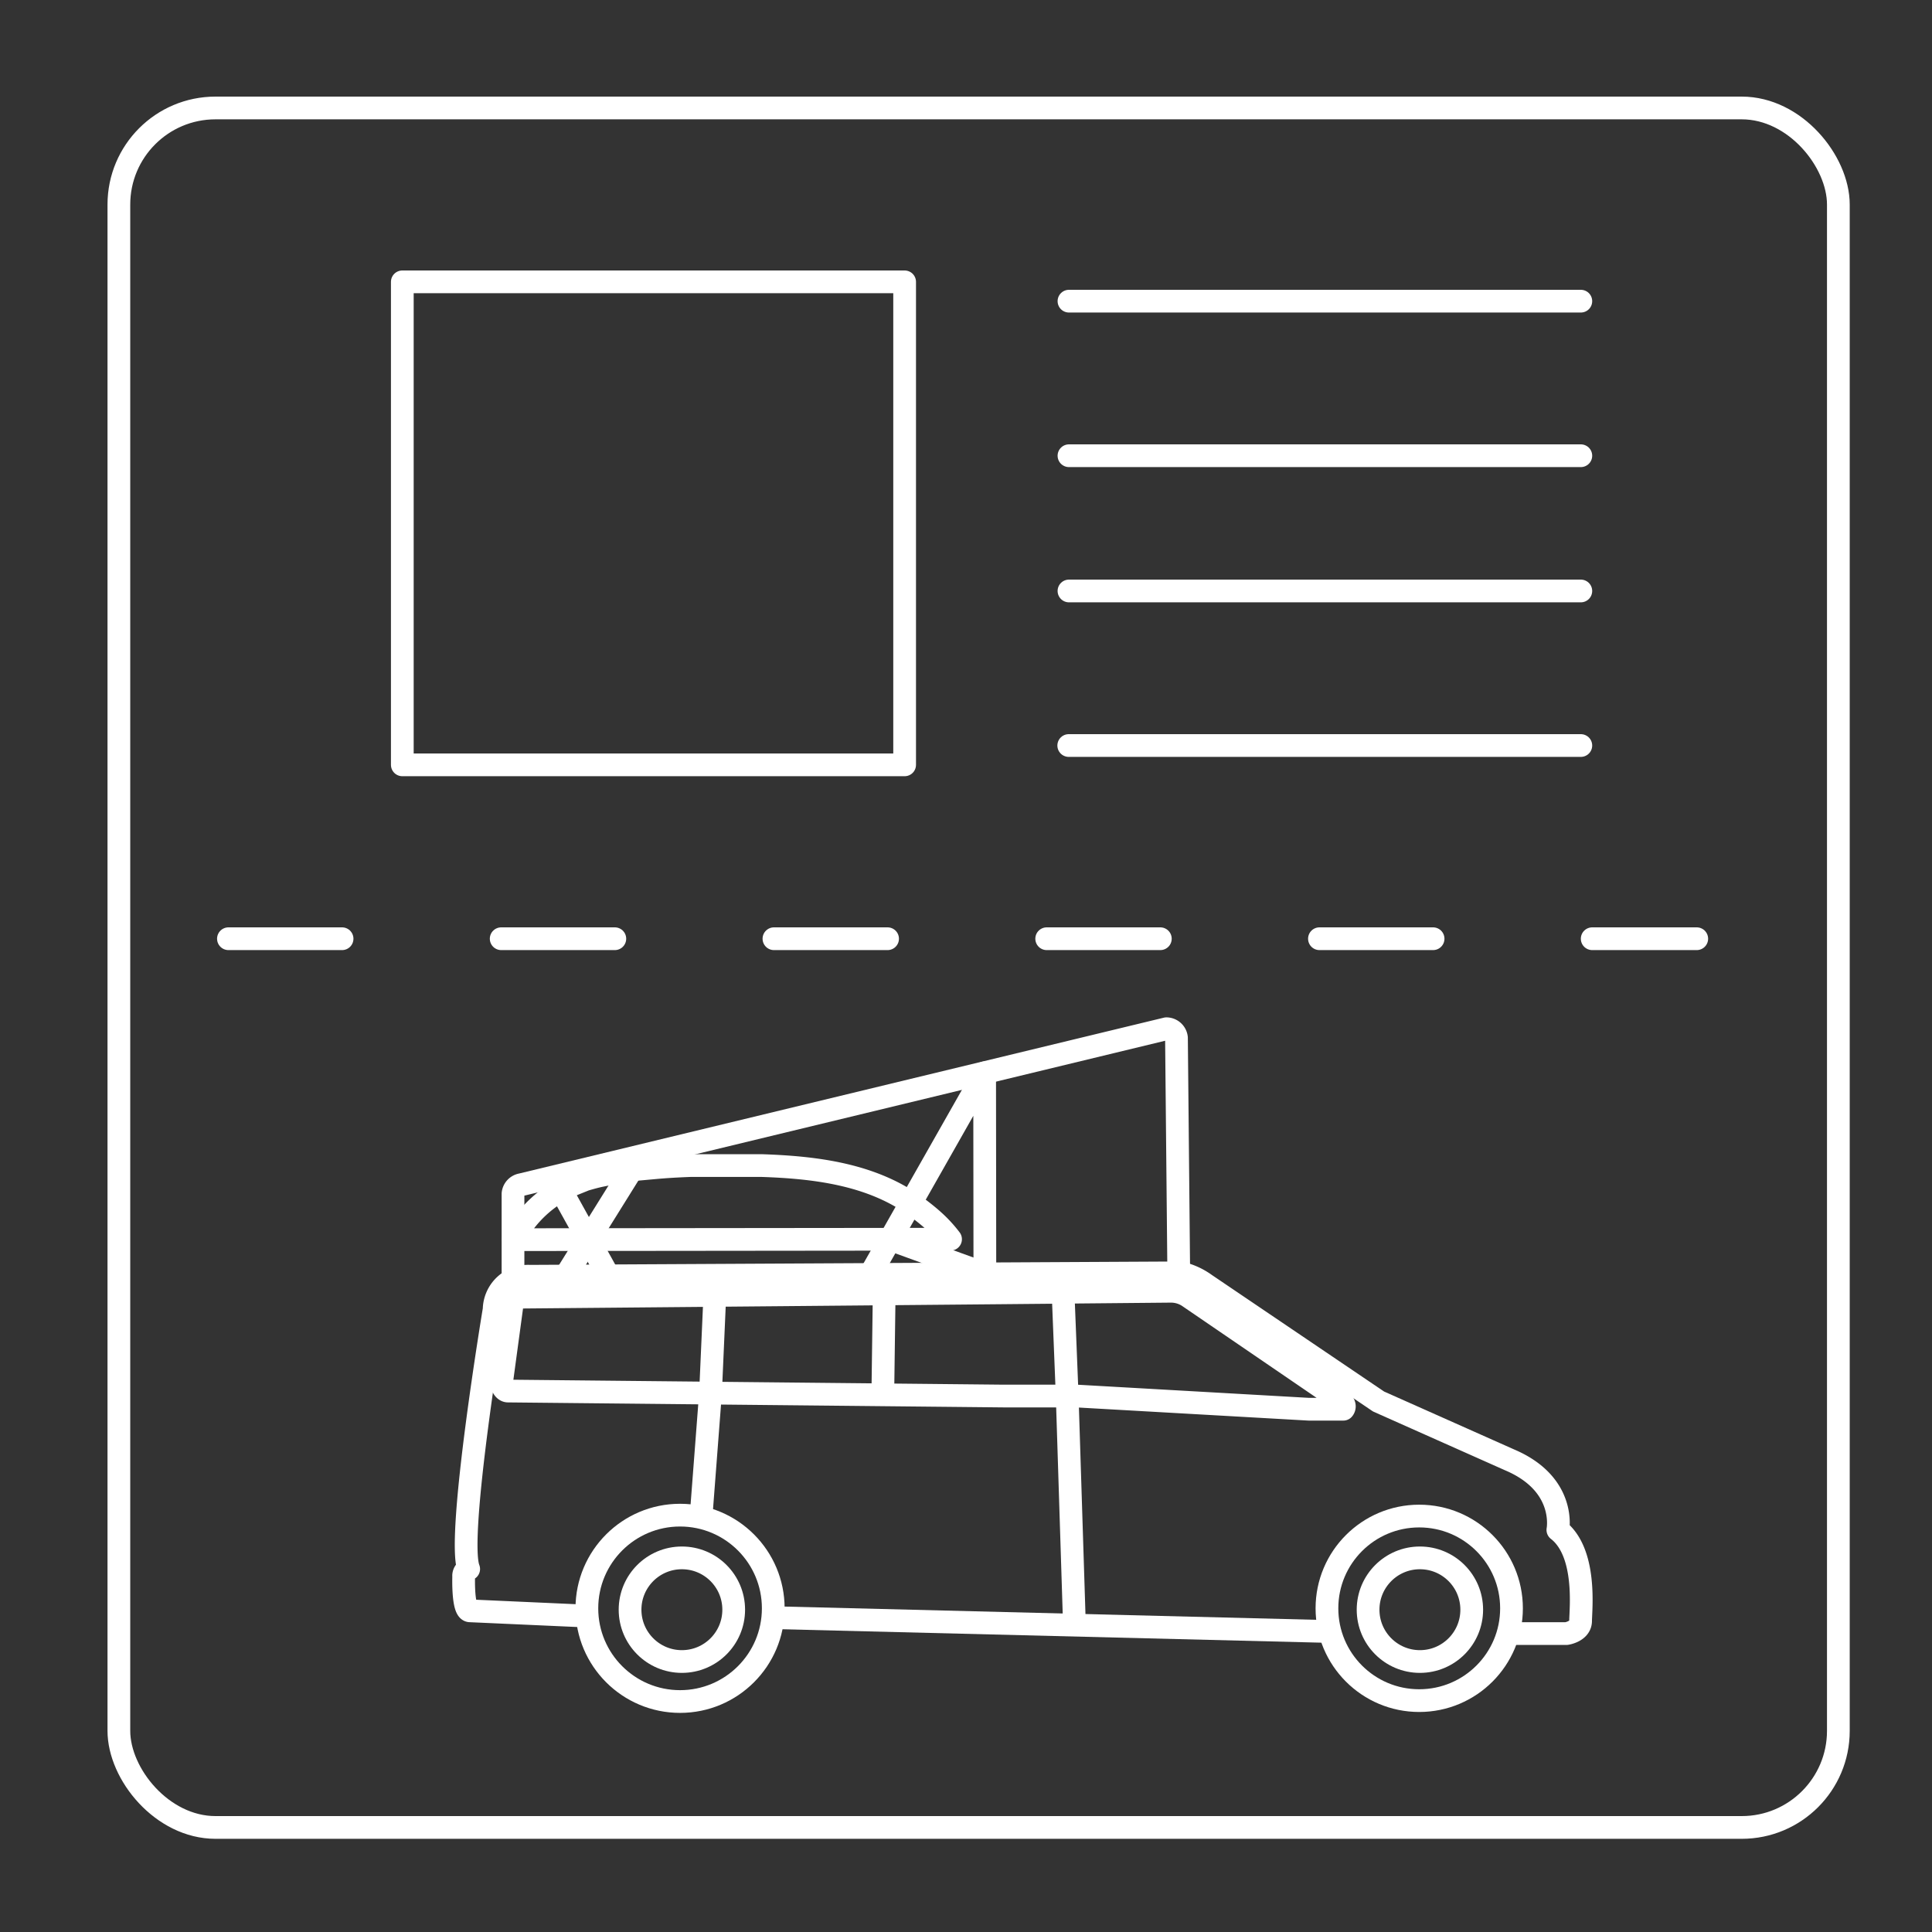 <svg xmlns="http://www.w3.org/2000/svg" viewBox="0 0 85 85"><rect x="0" y="0" width="85" height="85" fill="#333333" stroke="none"/><defs><style>.cls-1,.cls-2,.cls-3{fill:none;stroke:#Fff;stroke-linejoin:round;}.cls-2,.cls-3{stroke-linecap:round;}.cls-2{stroke-dasharray:5 7;}</style></defs><title>register</title><g id="캠핑카등록"><line class="cls-1" x1="34.01" y1="71.17" x2="58.51" y2="71.78"/><path class="cls-1" d="M25.81,71.1l-5.13-.23c-.33,0-.28-1.51-.28-1.51a.31.31,0,0,1,.22-.33c-.55-1.4,1.12-11.42,1.12-11.42a1.49,1.49,0,0,1,1.57-1.46L51.92,56a3.06,3.06,0,0,1,1.12.51l7.61,5.15,5.77,2.57c2.52,1.07,2.12,3.08,2.12,3.08,1.29,1,1,3.53,1,4s-.62.56-.62.56H66.36"/><circle class="cls-1" cx="29.92" cy="70.76" r="4.1"/><circle class="cls-1" cx="62.44" cy="70.76" r="4.06"/><path class="cls-1" d="M51.51,56.81,44,56.88l-21.19.19c-.16,0-.29.18-.29.4l-.45,3.32c0,.23.13.41.28.41l21.82.22,3.2,0L57.58,62,59.1,62s.25-.25-.42-.59l-6.41-4.38A1.4,1.4,0,0,0,51.51,56.81Z"/><polyline class="cls-1" points="31.45 56.97 31.26 61.28 30.84 66.77"/><line class="cls-1" x1="38.9" y1="56.93" x2="38.84" y2="61.37"/><polyline class="cls-1" points="46.77 56.86 46.95 61.37 47.27 71.47"/><circle class="cls-1" cx="30" cy="70.82" r="2.28"/><circle class="cls-1" cx="62.47" cy="70.82" r="2.28"/><path class="cls-1" d="M22.57,56.24V52.52a.45.45,0,0,1,.37-.4l28.38-6.86a.45.45,0,0,1,.44.4L51.86,56"/><line class="cls-1" x1="28.17" y1="50.86" x2="24.88" y2="56.14"/><polyline class="cls-1" points="38.3 56.05 43.32 47.2 43.33 56.04 39.17 54.53"/><path class="cls-1" d="M22.59,54.54a5.22,5.22,0,0,1,2.58-2.41l.57-.23c.24-.07.49-.14.74-.19s.5-.11.75-.15l.76-.11.77-.07c.54-.05,1.08-.08,1.63-.1l.77,0h1.55l.8,0c2.37.08,4.91.38,6.89,1.88q.36.27.63.51a5.77,5.77,0,0,1,.79.85Z"/><line class="cls-1" x1="24.36" y1="51.78" x2="26.77" y2="56.13"/><rect class="cls-1" x="5.23" y="4.75" width="75.65" height="75.65" rx="4.25" ry="4.25"/><line class="cls-2" x1="10.05" y1="41.3" x2="74.65" y2="41.3"/><rect class="cls-1" x="17.7" y="12.4" width="22.1" height="21.25"/><line class="cls-3" x1="47.03" y1="13.25" x2="69.55" y2="13.25"/><line class="cls-3" x1="47.03" y1="20.05" x2="69.55" y2="20.05"/><line class="cls-3" x1="47.03" y1="26" x2="69.55" y2="26"/><line class="cls-3" x1="47.02" y1="32.8" x2="69.55" y2="32.8"/></g></svg>
